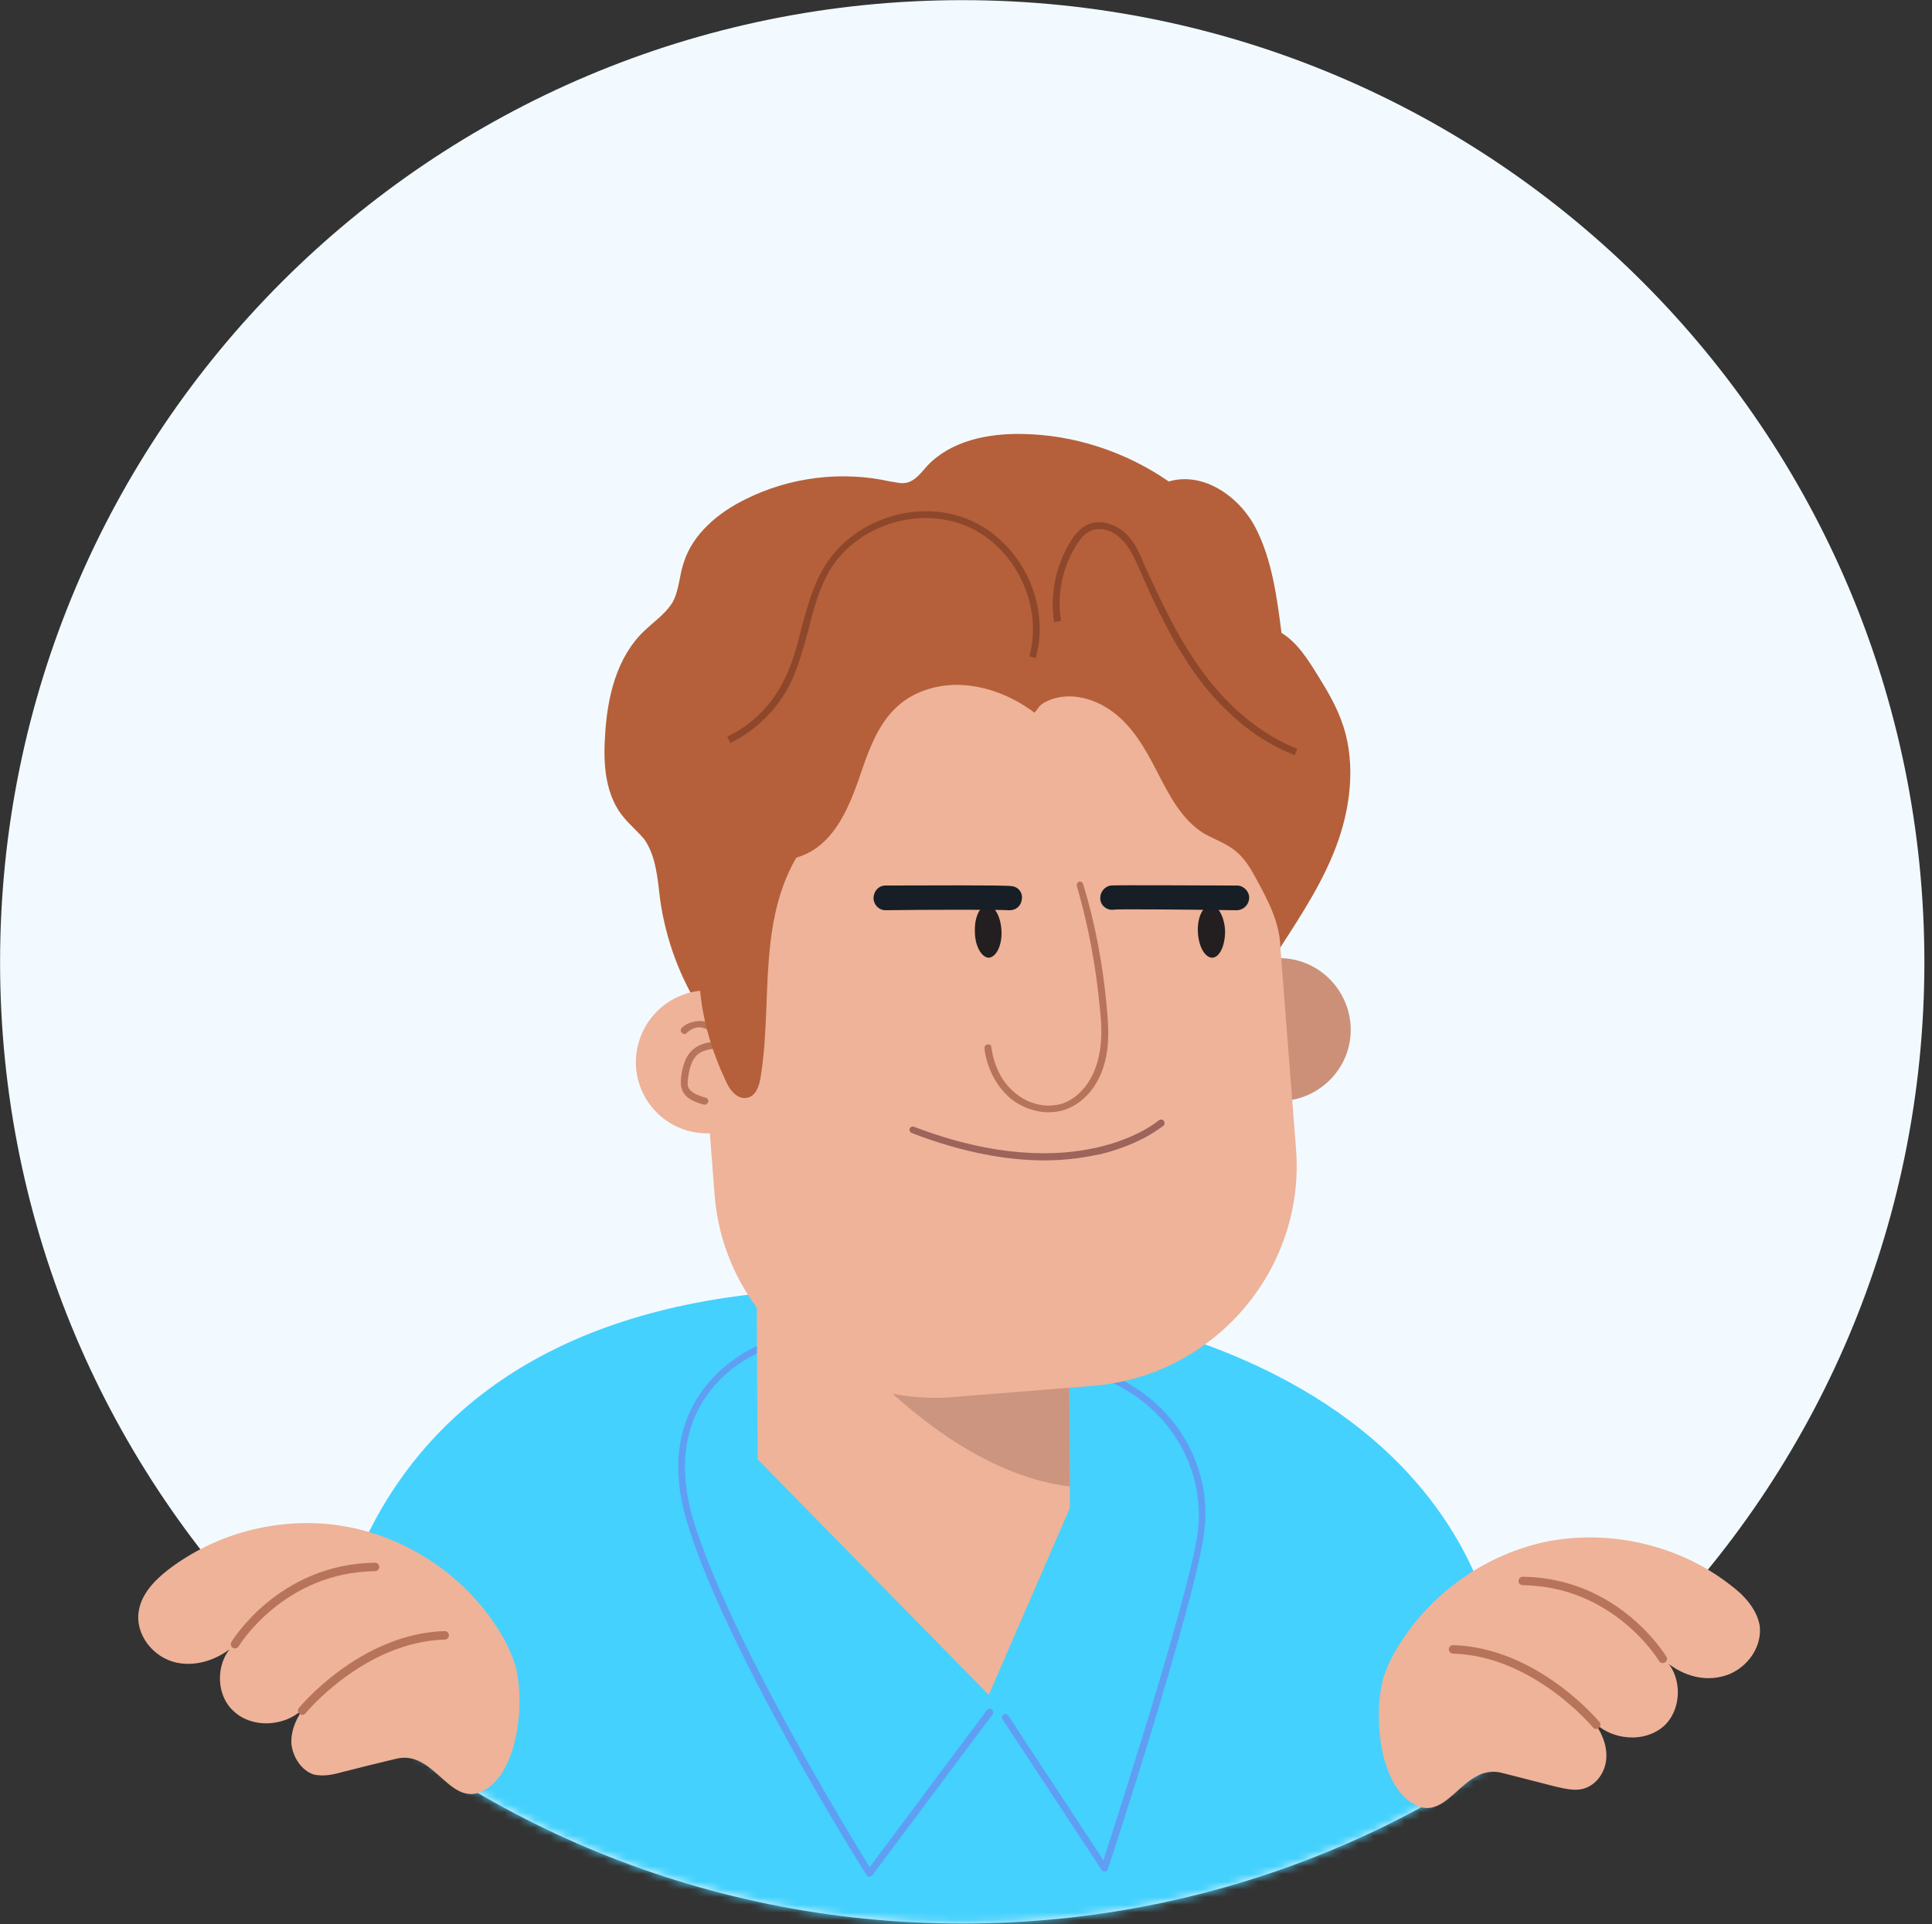 <svg width="251" height="250" viewBox="0 0 251 250" fill="none" xmlns="http://www.w3.org/2000/svg">
<rect x="0" y="0" width="251" height="250" fill="#333333" stroke="none"/>
<path d="M250.01 125.029C250.004 193.989 194.042 249.942 125 249.937C55.958 249.931 0.004 193.969 0.01 125.009C0.015 55.967 55.978 0.014 125.02 0.019C194.062 0.025 250.015 55.987 250.01 125.029Z" fill="#F2FAFF"/>
<mask id="mask0_338_211" style="mask-type:luminance" maskUnits="userSpaceOnUse" x="0" y="0" width="250" height="250">
<path d="M249.978 124.995C249.972 194.013 194.018 249.958 124.993 249.952C55.975 249.947 0.022 193.993 0.027 124.975C0.033 55.95 55.995 0.004 125.012 0.01C194.038 0.015 249.983 55.969 249.978 124.995Z" fill="white"/>
</mask>
<g mask="url(#mask0_338_211)">
<path d="M156.938 134.484C157.349 139.586 161.792 143.454 166.895 143.043C171.997 142.632 175.865 138.189 175.454 133.087C175.042 127.985 170.599 124.117 165.497 124.528C160.313 124.939 156.527 129.382 156.938 134.484Z" fill="#CC9079"/>
<path d="M195.032 218.177L195.349 379.632C195.349 379.632 160.702 402.259 109.106 400.363C57.51 398.466 44.509 376.74 44.509 376.74C44.509 376.74 40.819 218.659 42.136 217.013C43.535 215.285 45.431 163.113 120.316 167.727C195.118 172.423 195.032 218.177 195.032 218.177Z" fill="#44D1FD"/>
<path d="M114.22 241.624C114.632 241.048 128.622 230.516 128.622 230.516L143.516 242.696L131.585 224.591C131.585 224.591 130.351 220.147 127.471 223.932C124.672 227.8 114.22 241.624 114.22 241.624Z" fill="#44D1FD"/>
<path d="M112.904 243.845C112.739 243.845 112.629 243.763 112.575 243.599C112.328 243.352 94.061 214.137 89.208 197.596C84.189 180.726 98.097 175.049 98.179 174.967C98.426 174.884 98.673 174.967 98.755 175.214C98.92 175.461 98.755 175.707 98.508 175.79C98.014 176.036 85.341 181.302 90.031 197.349C94.555 212.491 110.435 238.496 112.986 242.611L128.212 222.204C128.376 222.04 128.705 221.957 128.87 222.122C129.034 222.286 129.117 222.533 128.952 222.78L113.315 243.681C113.205 243.791 113.068 243.845 112.904 243.845Z" fill="#609EF4"/>
<path d="M143.516 243.19C143.351 243.19 143.187 243.107 143.105 242.943L130.269 223.439C130.104 223.192 130.186 222.945 130.351 222.78C130.598 222.616 130.845 222.698 131.009 222.945L143.351 241.708C145.08 236.36 154.134 208.299 155.534 199.659C157.016 189.948 150.68 180.814 140.723 178.344C140.476 178.344 140.312 178.097 140.394 177.85C140.394 177.603 140.641 177.439 140.888 177.521C151.339 179.991 158.003 189.619 156.357 199.741C154.875 209.369 144.092 242.531 143.927 242.86C143.927 243.025 143.763 243.107 143.598 243.19C143.543 243.19 143.516 243.19 143.516 243.19Z" fill="#609EF4"/>
<path d="M98.181 145.013L98.425 189.615L128.459 220.229L138.994 195.954L138.914 169.127L98.181 145.013Z" fill="#EEB399"/>
<path d="M103.94 167.479L138.913 178.92L138.994 193.156C119.491 190.686 103.94 167.479 103.94 167.479Z" fill="#CC957F"/>
<path d="M123.606 181.552L141.957 180.072C157.675 178.839 169.608 165.015 168.375 149.297L164.429 98.441C163.196 82.724 149.372 70.79 133.655 72.023L115.221 73.503C99.504 74.654 87.653 88.56 88.886 104.278L92.832 155.134C93.983 170.852 107.889 182.703 123.606 181.552Z" fill="#EEB399"/>
<path d="M130.112 120.986C130.194 122.797 129.454 124.36 128.466 124.442C127.561 124.442 126.656 122.961 126.656 121.068C126.574 119.175 127.315 117.694 128.22 117.612C129.207 117.612 130.03 119.093 130.112 120.986Z" fill="#231F20"/>
<path d="M159.161 120.988C159.161 122.799 158.502 124.362 157.515 124.445C156.527 124.444 155.705 122.963 155.622 121.07C155.54 119.178 156.281 117.697 157.269 117.614C158.256 117.614 159.079 119.096 159.161 120.988Z" fill="#231F20"/>
<path d="M136.2 144.522C134.472 144.522 132.661 143.863 131.263 142.711C129.452 141.147 128.218 138.843 127.889 136.21C127.889 135.963 128.054 135.716 128.301 135.716C128.548 135.634 128.794 135.798 128.794 136.045C129.123 138.514 130.193 140.654 131.839 141.971C133.649 143.534 136.035 144.028 138.093 143.37C140.15 142.63 141.796 140.655 142.537 138.104C143.195 135.882 143.195 133.578 142.867 130.78C142.373 125.513 141.386 120.246 139.905 115.144C139.823 114.897 139.988 114.651 140.152 114.568C140.399 114.486 140.646 114.651 140.728 114.898C142.291 120 143.278 125.349 143.772 130.698C144.018 133.249 144.183 135.882 143.442 138.351C142.619 141.231 140.726 143.37 138.339 144.193C137.681 144.412 136.968 144.522 136.2 144.522Z" fill="#B7745A"/>
<path d="M160.642 118.273C154.964 118.19 145.583 118.107 144.76 118.19C143.855 118.354 143.032 117.696 142.95 116.873C142.868 115.968 143.444 115.227 144.267 115.062C145.254 114.98 156.034 115.063 160.725 115.064C161.548 115.064 162.288 115.804 162.288 116.627C162.288 117.533 161.548 118.273 160.642 118.273Z" fill="#171E26"/>
<path d="M131.182 118.271C131.127 118.271 131.072 118.271 131.018 118.271C130.112 118.188 120.731 118.188 115.053 118.269C114.148 118.269 113.49 117.529 113.49 116.706C113.49 115.801 114.148 115.06 115.053 115.06C119.662 115.06 130.524 114.979 131.429 115.144C132.335 115.226 132.911 116.049 132.746 116.872C132.664 117.695 132.005 118.271 131.182 118.271Z" fill="#171E26"/>
<path d="M135.546 91.362C138.344 89.716 141.965 90.54 144.598 92.515C147.149 94.408 148.794 97.288 150.275 100.168C151.838 103.213 153.484 106.505 156.446 108.316C157.763 109.056 159.244 109.55 160.478 110.538C161.713 111.525 162.536 112.924 163.276 114.323C164.757 117.039 166.32 120.002 166.32 123.129C169.201 118.685 172.163 114.159 173.892 109.14C175.621 104.12 176.115 98.442 174.222 93.505C173.482 91.529 172.412 89.719 171.343 87.991C170.026 85.851 168.627 83.547 166.488 82.23C165.912 77.704 165.254 72.684 163.115 68.57C160.976 64.455 156.286 61.245 151.842 62.561C146.246 58.693 139.499 56.471 132.751 56.388C128.307 56.305 123.534 57.292 120.489 60.502C119.666 61.407 118.925 62.477 117.773 62.723C117.033 62.888 116.374 62.641 115.634 62.559C109.38 61.159 102.632 61.981 96.871 64.861C93.332 66.589 89.958 69.387 88.806 73.172C88.23 74.9 88.23 76.793 87.324 78.356C86.419 79.755 85.02 80.742 83.785 81.894C80.082 85.35 78.847 90.699 78.6 95.801C78.353 99.422 78.682 103.454 81.068 106.252C81.891 107.24 82.878 108.063 83.701 109.05C85.264 111.272 85.429 114.235 85.758 116.868C86.498 122.053 88.308 126.99 91.106 131.352C91.023 127.649 91.353 123.863 92.752 120.407C94.151 116.951 96.703 113.907 100.159 112.508C101.723 111.85 103.451 111.603 104.932 110.862C108.388 109.135 110.117 105.267 111.434 101.646C112.668 98.026 113.903 94.076 116.783 91.607C119.17 89.55 122.544 88.728 125.671 89.057C128.88 89.386 131.843 90.703 134.394 92.596C134.97 92.02 134.805 91.856 135.546 91.362Z" fill="#B5603A"/>
<path d="M82.629 138.675C83.04 143.859 87.483 147.645 92.668 147.234C97.77 146.823 101.556 142.38 101.144 137.278C100.816 132.176 96.29 128.307 91.188 128.719C86.086 129.13 82.3 133.573 82.629 138.675Z" fill="#EEB399"/>
<path d="M91.598 143.531C91.543 143.531 91.489 143.531 91.434 143.531C90.282 143.202 88.883 142.708 88.554 141.391C88.389 140.98 88.472 140.486 88.472 140.075C88.636 138.758 88.965 137.277 90.035 136.372C90.941 135.549 92.257 135.384 93.245 135.302C93.19 135.192 93.135 135.11 93.08 135.055C92.971 134.781 92.833 134.534 92.669 134.315C92.257 133.821 91.599 133.574 90.941 133.492C90.941 133.492 90.913 133.492 90.858 133.491C90.2 133.491 89.624 133.821 89.213 134.232C89.048 134.397 88.801 134.397 88.636 134.232C88.39 134.067 88.39 133.82 88.554 133.574C89.13 132.998 90.036 132.669 90.941 132.669C91.928 132.669 92.751 133.08 93.327 133.739C93.574 133.985 93.739 134.315 93.903 134.562C94.068 134.891 94.232 135.22 94.479 135.467C94.561 135.549 94.644 135.796 94.561 135.961C94.479 136.125 94.314 136.207 94.15 136.207C92.833 136.207 91.516 136.289 90.611 137.03C89.788 137.771 89.541 139.005 89.377 140.157C89.377 140.486 89.294 140.898 89.377 141.144C89.623 141.967 90.775 142.379 91.681 142.626C91.927 142.708 92.092 142.955 92.01 143.202C91.927 143.367 91.763 143.531 91.598 143.531Z" fill="#B7745A"/>
<path d="M135.706 150.776C131.097 150.776 125.337 149.87 118.507 147.236C118.26 147.154 118.096 146.907 118.178 146.66C118.26 146.413 118.589 146.331 118.754 146.413C140.067 154.562 150.436 145.675 150.518 145.593C150.765 145.428 151.012 145.428 151.177 145.593C151.341 145.84 151.341 146.087 151.177 146.251C151.012 146.334 148.379 148.638 143.03 149.954C141.055 150.365 138.668 150.776 135.706 150.776Z" fill="#9C645A"/>
<path d="M100.076 122.63C99.417 128.39 99.746 134.15 98.84 139.828C98.675 140.98 98.264 142.379 97.112 142.626C95.795 142.955 94.725 141.556 94.232 140.322C91.105 133.656 89.707 126.003 91.929 119.008C92.835 116.293 94.316 113.742 96.291 111.685C97.526 110.286 101.641 106.418 103.78 106.912C106.413 107.489 103.78 110.698 103.039 112.179C101.311 115.47 100.488 119.009 100.076 122.63Z" fill="#B5603A"/>
<path d="M94.894 96.543L94.482 95.72C97.609 94.239 100.161 91.688 101.724 88.644C102.877 86.504 103.535 84.036 104.111 81.649C104.852 78.934 105.593 76.136 107.074 73.667C110.86 67.413 119.336 64.698 126.002 67.579C132.667 70.46 136.534 78.442 134.559 85.519L133.736 85.272C135.547 78.689 131.926 71.118 125.673 68.402C119.336 65.686 111.354 68.236 107.815 74.079C106.416 76.465 105.675 79.181 105.016 81.896C104.358 84.283 103.699 86.751 102.547 89.055C100.901 92.264 98.185 94.898 94.894 96.543Z" fill="#8E472B"/>
<path d="M168.215 98.112C163.607 96.384 159.328 92.927 155.707 88.154C152.498 83.792 150.112 78.772 148.055 73.999C147.397 72.518 146.739 71.037 145.587 69.967C144.6 68.979 142.954 68.321 141.555 69.061C140.814 69.391 140.32 70.131 139.909 70.707C138.016 73.669 137.275 77.29 137.851 80.664L136.946 80.829C136.37 77.208 137.193 73.34 139.168 70.213C139.58 69.555 140.238 68.732 141.143 68.238C142.872 67.333 145.011 68.156 146.245 69.309C147.48 70.461 148.138 72.107 148.796 73.67C150.935 78.361 153.239 83.299 156.448 87.578C159.904 92.187 164.1 95.561 168.544 97.289L168.215 98.112Z" fill="#8E472B"/>
</g>
<path d="M179.644 218.34C180.055 216.777 180.796 215.296 181.619 213.979C185.899 206.902 193.223 201.801 201.288 200.238C209.435 198.757 218.157 200.815 224.658 205.836C226.468 207.152 228.196 208.963 228.607 211.185C229.019 214.23 226.632 217.192 223.669 217.85C220.707 218.59 217.58 217.274 215.523 215.052C218.485 216.862 218.814 221.717 216.263 224.186C213.711 226.572 209.185 226.16 206.882 223.527C208.033 224.926 208.774 226.654 208.692 228.382C208.609 230.193 207.457 231.921 205.729 232.414C204.577 232.743 203.342 232.414 202.19 232.167C199.831 231.563 197.472 230.96 195.113 230.356C189.929 229.039 188.036 237.35 183.345 234.223C179.067 231.425 178.491 222.619 179.644 218.34Z" fill="#EEB399"/>
<path d="M216.017 215.546C216.017 215.546 210.092 205.588 197.831 205.422" stroke="#B7745A" stroke-width="1.1" stroke-linecap="round" stroke-linejoin="round"/>
<path d="M207.375 224.103C207.375 224.103 199.558 214.639 188.778 214.309" stroke="#B7745A" stroke-width="1.1" stroke-linecap="round" stroke-linejoin="round"/>
<path d="M66.987 216.521C66.494 214.958 65.836 213.476 65.013 212.16C60.734 205.082 53.411 199.98 45.264 198.415C37.2 196.851 28.477 198.908 21.893 203.927C20.082 205.326 18.354 207.136 18.025 209.358C17.531 212.403 19.917 215.365 22.88 216.024C25.842 216.682 29.051 215.366 31.109 213.144C28.064 215.037 27.734 219.892 30.285 222.279C32.836 224.748 37.444 224.336 39.666 221.703C38.596 223.02 37.773 224.748 37.856 226.558C38.02 228.286 39.172 230.097 40.818 230.591C42.052 230.838 43.286 230.591 44.439 230.262C46.798 229.659 49.129 229.083 51.434 228.534C56.618 227.218 58.51 235.53 63.283 232.403C67.48 229.605 68.139 220.8 66.987 216.521Z" fill="#EEB399"/>
<path d="M30.533 213.638C30.533 213.638 36.459 203.764 48.72 203.6" stroke="#B7745A" stroke-width="1.1" stroke-linecap="round" stroke-linejoin="round"/>
<path d="M39.255 222.279C39.255 222.279 46.991 212.817 57.771 212.488" stroke="#B7745A" stroke-width="1.1" stroke-linecap="round" stroke-linejoin="round"/>
</svg>
